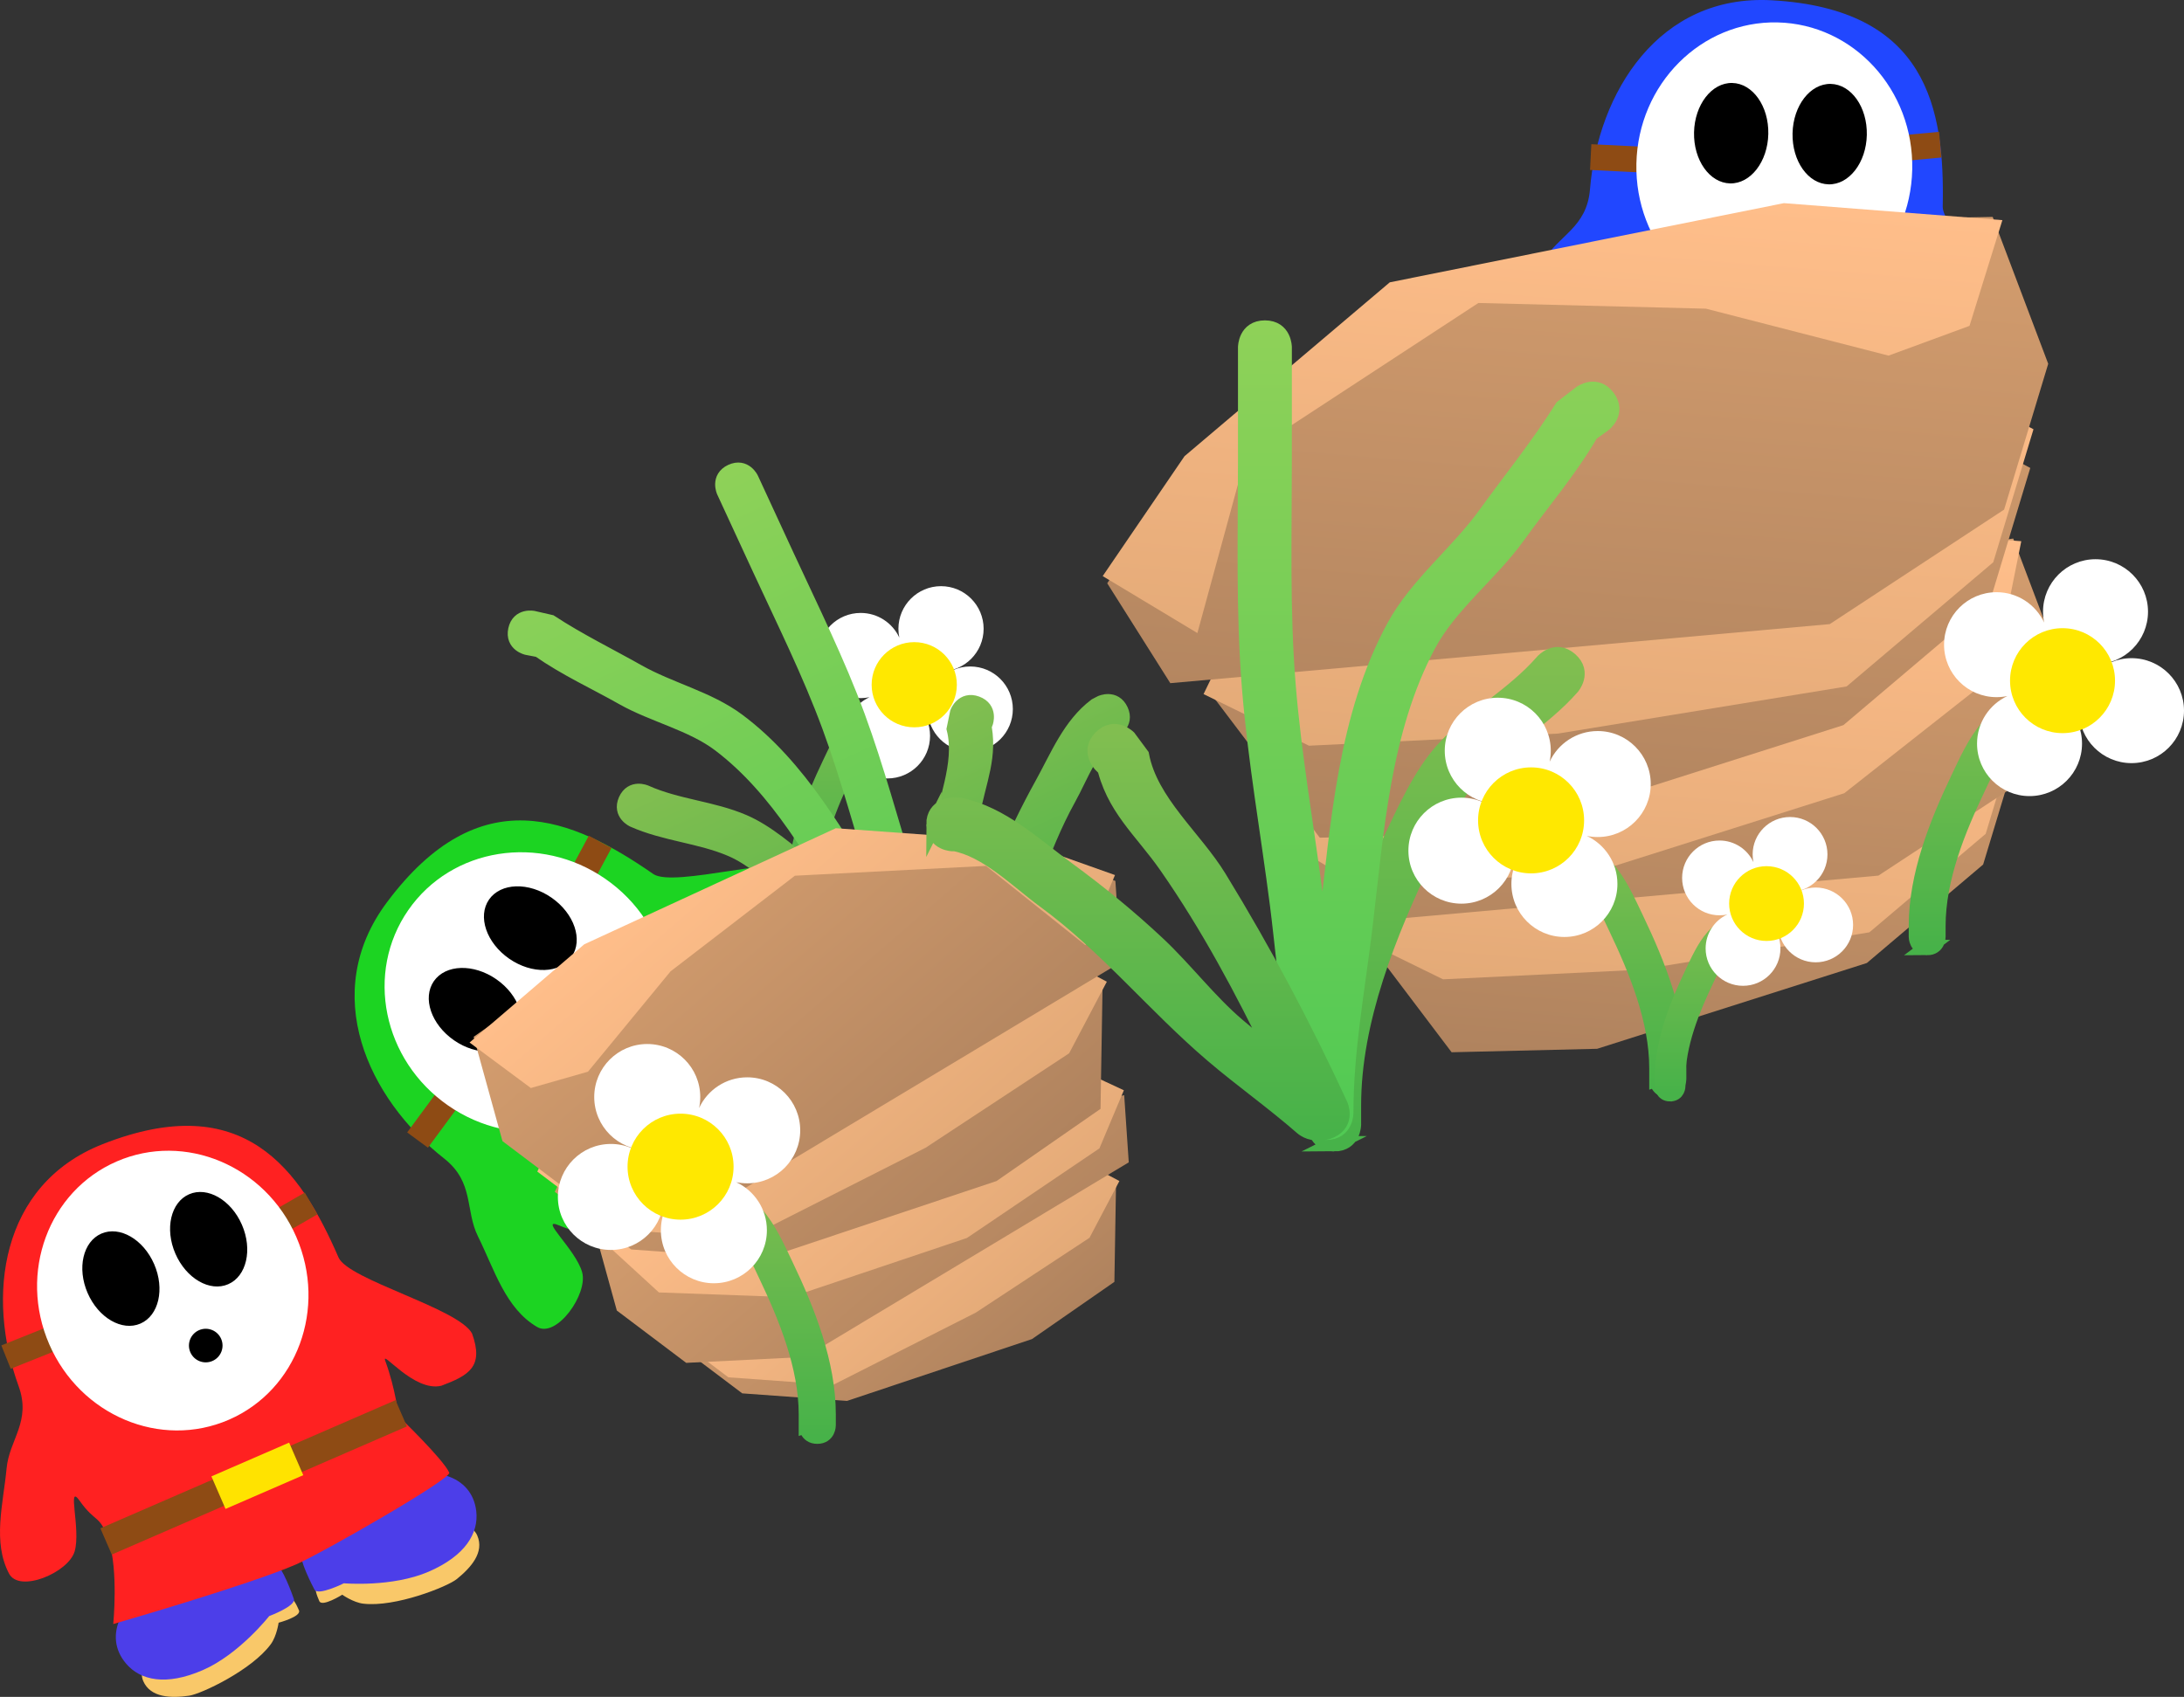 <svg version="1.1" xmlns="http://www.w3.org/2000/svg" xmlns:xlink="http://www.w3.org/1999/xlink" width="283.744" height="220.507" viewBox="0,0,283.744,220.507"><rect x="0" y="0" width="283.744" height="220.507" fill="#333333" stroke="none"/><defs><linearGradient x1="178.501" y1="154.669" x2="178.501" y2="183.488" gradientUnits="userSpaceOnUse" id="color-1"><stop offset="0" stop-color="#81be50"/><stop offset="1" stop-color="#47b249"/></linearGradient><linearGradient x1="178.501" y1="154.669" x2="178.501" y2="183.488" gradientUnits="userSpaceOnUse" id="color-2"><stop offset="0" stop-color="#81be50"/><stop offset="1" stop-color="#47b249"/></linearGradient><linearGradient x1="159.726" y1="164.699" x2="180.122" y2="208.834" gradientUnits="userSpaceOnUse" id="color-3"><stop offset="0" stop-color="#81be50"/><stop offset="1" stop-color="#47b249"/></linearGradient><linearGradient x1="159.726" y1="164.699" x2="180.122" y2="208.834" gradientUnits="userSpaceOnUse" id="color-4"><stop offset="0" stop-color="#81be50"/><stop offset="1" stop-color="#47b249"/></linearGradient><linearGradient x1="147.683" y1="134.497" x2="181.217" y2="207.064" gradientUnits="userSpaceOnUse" id="color-5"><stop offset="0" stop-color="#8ed158"/><stop offset="1" stop-color="#51ca54"/></linearGradient><linearGradient x1="147.683" y1="134.497" x2="181.217" y2="207.064" gradientUnits="userSpaceOnUse" id="color-6"><stop offset="0" stop-color="#8ed158"/><stop offset="1" stop-color="#51ca54"/></linearGradient><linearGradient x1="190.726" y1="158.804" x2="207.445" y2="194.984" gradientUnits="userSpaceOnUse" id="color-7"><stop offset="0" stop-color="#81be50"/><stop offset="1" stop-color="#47b249"/></linearGradient><linearGradient x1="190.726" y1="158.804" x2="207.445" y2="194.984" gradientUnits="userSpaceOnUse" id="color-8"><stop offset="0" stop-color="#81be50"/><stop offset="1" stop-color="#47b249"/></linearGradient><linearGradient x1="287.592" y1="152.523" x2="282.89" y2="209.329" gradientUnits="userSpaceOnUse" id="color-9"><stop offset="0" stop-color="#d19b6d"/><stop offset="1" stop-color="#ad815d"/></linearGradient><linearGradient x1="287.922" y1="148.536" x2="283.22" y2="205.342" gradientUnits="userSpaceOnUse" id="color-10"><stop offset="0" stop-color="#ffbe8a"/><stop offset="1" stop-color="#dea674"/></linearGradient><linearGradient x1="287.321" y1="137.864" x2="281.939" y2="202.874" gradientUnits="userSpaceOnUse" id="color-11"><stop offset="0" stop-color="#d19b6d"/><stop offset="1" stop-color="#ad815d"/></linearGradient><linearGradient x1="287.698" y1="133.302" x2="282.317" y2="198.312" gradientUnits="userSpaceOnUse" id="color-12"><stop offset="0" stop-color="#ffbe8a"/><stop offset="1" stop-color="#dea674"/></linearGradient><linearGradient x1="278.71" y1="111.435" x2="272.781" y2="183.069" gradientUnits="userSpaceOnUse" id="color-13"><stop offset="0" stop-color="#d19b6d"/><stop offset="1" stop-color="#ad815d"/></linearGradient><linearGradient x1="279.126" y1="106.408" x2="273.197" y2="178.042" gradientUnits="userSpaceOnUse" id="color-14"><stop offset="0" stop-color="#ffbe8a"/><stop offset="1" stop-color="#dea674"/></linearGradient><linearGradient x1="275.984" y1="96.384" x2="269.483" y2="174.92" gradientUnits="userSpaceOnUse" id="color-15"><stop offset="0" stop-color="#d19b6d"/><stop offset="1" stop-color="#ad815d"/></linearGradient><linearGradient x1="276.44" y1="90.873" x2="269.939" y2="169.409" gradientUnits="userSpaceOnUse" id="color-16"><stop offset="0" stop-color="#ffbe8a"/><stop offset="1" stop-color="#dea674"/></linearGradient><linearGradient x1="174.057" y1="217.624" x2="199.762" y2="247.329" gradientUnits="userSpaceOnUse" id="color-17"><stop offset="0" stop-color="#d19b6d"/><stop offset="1" stop-color="#ad815d"/></linearGradient><linearGradient x1="172.253" y1="215.54" x2="197.958" y2="245.244" gradientUnits="userSpaceOnUse" id="color-18"><stop offset="0" stop-color="#ffbe8a"/><stop offset="1" stop-color="#dea674"/></linearGradient><linearGradient x1="168.25" y1="209.356" x2="197.668" y2="243.35" gradientUnits="userSpaceOnUse" id="color-19"><stop offset="0" stop-color="#d19b6d"/><stop offset="1" stop-color="#ad815d"/></linearGradient><linearGradient x1="166.186" y1="206.97" x2="195.604" y2="240.964" gradientUnits="userSpaceOnUse" id="color-20"><stop offset="0" stop-color="#ffbe8a"/><stop offset="1" stop-color="#dea674"/></linearGradient><linearGradient x1="162.3" y1="191.147" x2="194.715" y2="228.605" gradientUnits="userSpaceOnUse" id="color-21"><stop offset="0" stop-color="#d19b6d"/><stop offset="1" stop-color="#ad815d"/></linearGradient><linearGradient x1="160.025" y1="188.518" x2="192.441" y2="225.976" gradientUnits="userSpaceOnUse" id="color-22"><stop offset="0" stop-color="#ffbe8a"/><stop offset="1" stop-color="#dea674"/></linearGradient><linearGradient x1="157.7" y1="181.662" x2="193.239" y2="222.729" gradientUnits="userSpaceOnUse" id="color-23"><stop offset="0" stop-color="#d19b6d"/><stop offset="1" stop-color="#ad815d"/></linearGradient><linearGradient x1="155.206" y1="178.78" x2="190.745" y2="219.847" gradientUnits="userSpaceOnUse" id="color-24"><stop offset="0" stop-color="#ffbe8a"/><stop offset="1" stop-color="#dea674"/></linearGradient><linearGradient x1="255.274" y1="151.431" x2="255.274" y2="214.988" gradientUnits="userSpaceOnUse" id="color-25"><stop offset="0" stop-color="#81be50"/><stop offset="1" stop-color="#47b249"/></linearGradient><linearGradient x1="255.274" y1="151.431" x2="255.274" y2="214.988" gradientUnits="userSpaceOnUse" id="color-26"><stop offset="0" stop-color="#81be50"/><stop offset="1" stop-color="#47b249"/></linearGradient><linearGradient x1="253.004" y1="108.988" x2="253.004" y2="213.488" gradientUnits="userSpaceOnUse" id="color-27"><stop offset="0" stop-color="#8ed158"/><stop offset="1" stop-color="#51ca54"/></linearGradient><linearGradient x1="253.004" y1="108.988" x2="253.004" y2="213.488" gradientUnits="userSpaceOnUse" id="color-28"><stop offset="0" stop-color="#8ed158"/><stop offset="1" stop-color="#51ca54"/></linearGradient><linearGradient x1="215.256" y1="161.434" x2="215.256" y2="213.536" gradientUnits="userSpaceOnUse" id="color-29"><stop offset="0" stop-color="#81be50"/><stop offset="1" stop-color="#47b249"/></linearGradient><linearGradient x1="215.256" y1="161.434" x2="215.256" y2="213.536" gradientUnits="userSpaceOnUse" id="color-30"><stop offset="0" stop-color="#81be50"/><stop offset="1" stop-color="#47b249"/></linearGradient><linearGradient x1="275.896" y1="172.133" x2="275.896" y2="207.988" gradientUnits="userSpaceOnUse" id="color-31"><stop offset="0" stop-color="#81be50"/><stop offset="1" stop-color="#47b249"/></linearGradient><linearGradient x1="275.896" y1="172.133" x2="275.896" y2="207.988" gradientUnits="userSpaceOnUse" id="color-32"><stop offset="0" stop-color="#81be50"/><stop offset="1" stop-color="#47b249"/></linearGradient><linearGradient x1="165.396" y1="217.133" x2="165.396" y2="252.988" gradientUnits="userSpaceOnUse" id="color-33"><stop offset="0" stop-color="#81be50"/><stop offset="1" stop-color="#47b249"/></linearGradient><linearGradient x1="165.396" y1="217.133" x2="165.396" y2="252.988" gradientUnits="userSpaceOnUse" id="color-34"><stop offset="0" stop-color="#81be50"/><stop offset="1" stop-color="#47b249"/></linearGradient><linearGradient x1="325.902" y1="153.985" x2="325.902" y2="189.488" gradientUnits="userSpaceOnUse" id="color-35"><stop offset="0" stop-color="#81be50"/><stop offset="1" stop-color="#47b249"/></linearGradient><linearGradient x1="325.902" y1="153.985" x2="325.902" y2="189.488" gradientUnits="userSpaceOnUse" id="color-36"><stop offset="0" stop-color="#81be50"/><stop offset="1" stop-color="#47b249"/></linearGradient><linearGradient x1="290.17" y1="183.187" x2="290.17" y2="208.488" gradientUnits="userSpaceOnUse" id="color-37"><stop offset="0" stop-color="#81be50"/><stop offset="1" stop-color="#47b249"/></linearGradient><linearGradient x1="290.17" y1="183.187" x2="290.17" y2="208.488" gradientUnits="userSpaceOnUse" id="color-38"><stop offset="0" stop-color="#81be50"/><stop offset="1" stop-color="#47b249"/></linearGradient></defs><g transform="translate(-67.412,-66.356)"><g data-paper-data="{&quot;isPaintingLayer&quot;:true}" fill-rule="nonzero" stroke-linejoin="miter" stroke-miterlimit="10" stroke-dasharray="" stroke-dashoffset="0" style="mix-blend-mode: normal"><g stroke="none" stroke-width="0" stroke-linecap="butt"><path d="M272.64,133.559c0.051,-2.38 3.896,-4.228 8.587,-4.128c3.417,0.073 10.553,0.222 13.531,1.9c0.692,0.39 0.647,1.619 0.639,2.342c-0.01,0.91 -3.146,0.368 -3.146,0.368c0,0 -0.966,1.509 -2.13,2.157c-3.749,2.089 -11.216,2.148 -12.746,1.692c-2.334,-0.696 -4.787,-1.897 -4.735,-4.332z" data-paper-data="{&quot;origPos&quot;:null}" fill="#f9c869"/><path d="M271.529,130.475c-1.305,-4.723 3.255,-8.007 8.558,-7.893c2.467,0.053 6.447,2.438 8.848,3.005c3.708,0.876 3.179,0.479 6.019,0.942c0.769,0.125 0.661,3.451 0.457,5.487c-0.099,0.983 -3.934,0.699 -3.934,0.699c0,0 -5.74,2.955 -11.043,2.841c-5.304,-0.114 -8.113,-2.212 -8.905,-5.081z" data-paper-data="{&quot;origPos&quot;:null}" fill="#4c3ee9"/><path d="M321.111,134.554c-0.052,2.435 -2.555,3.529 -4.916,4.125c-1.548,0.39 -9.005,0.012 -12.662,-2.236c-1.135,-0.698 -2.036,-2.247 -2.036,-2.247c0,0 -3.156,0.407 -3.128,-0.503c0.023,-0.722 0.031,-1.952 0.739,-2.312c3.047,-1.549 10.183,-1.392 13.6,-1.319c4.691,0.101 8.453,2.112 8.402,4.492z" data-paper-data="{&quot;origPos&quot;:null,&quot;index&quot;:null}" fill="#f9c869"/><path d="M322.353,131.52c-0.915,2.832 -3.811,4.808 -9.115,4.694c-5.304,-0.114 -10.911,-3.311 -10.911,-3.311c0,0 -3.844,0.12 -3.901,-0.867c-0.117,-2.042 -0.082,-5.37 0.692,-5.462c2.858,-0.341 2.311,0.034 6.054,-0.683c2.423,-0.464 6.502,-2.676 8.969,-2.623c5.304,0.114 9.718,3.59 8.212,8.253z" data-paper-data="{&quot;origPos&quot;:null,&quot;index&quot;:null}" fill="#4c3ee9"/><path d="M319.808,93.209c-0.07,3.247 11.688,12.833 11.91,16.619c-0.393,4.721 -2.751,4.881 -6.61,4.613c-3.699,-0.709 -5.262,-7.893 -5.402,-6.117c-0.314,3.972 -1.471,7.412 -1.471,7.412c0,0 3.009,7.678 2.986,9.647c-0.01,0.883 -19.844,2.661 -23.621,2.58c-6.911,-0.148 -25.411,-2.962 -25.411,-2.962c0,0 3.629,-6.21 4.092,-10.372c0.406,-3.651 -0.624,-2.761 -1.295,-6.373c-0.564,-3.038 -1.4,3.477 -3.423,5.813c-1.93,2.229 -9.007,1.996 -9.167,-0.949c-0.259,-4.765 3.171,-8.753 5.564,-12.881c1.925,-3.321 5.612,-4.277 6.023,-9.283c1.032,-12.577 8.943,-25.383 23.616,-24.564c20.197,1.127 22.483,14.071 22.21,26.817z" data-paper-data="{&quot;origPos&quot;:null}" fill="#2147ff"/><path d="M309.022,87.805l-0.308,-3.338l10.621,-0.979l0.308,3.338z" data-paper-data="{&quot;origPos&quot;:null,&quot;origRot&quot;:0}" fill="#8e4b14"/><path d="M273.991,88.442l0.168,-3.348l10.652,0.533l-0.168,3.348z" data-paper-data="{&quot;origPos&quot;:null,&quot;origRot&quot;:0}" fill="#8e4b14"/><path d="M297.528,106.733c-9.896,-0.212 -17.738,-8.771 -17.517,-19.117c0.222,-10.346 8.424,-18.561 18.32,-18.348c9.896,0.212 17.738,8.771 17.517,19.117c-0.222,10.346 -8.424,18.561 -18.32,18.348z" data-paper-data="{&quot;origPos&quot;:null}" fill="#ffffff"/><path d="M304.984,90.311c-2.665,-0.057 -4.762,-3.025 -4.685,-6.629c0.077,-3.604 2.3,-6.479 4.964,-6.422c2.665,0.057 4.762,3.025 4.685,6.629c-0.077,3.604 -2.3,6.479 -4.964,6.422z" data-paper-data="{&quot;origPos&quot;:null}" fill="#000000"/><path d="M298.809,98.715c-1.234,-0.026 -2.213,-1.048 -2.187,-2.282c0.026,-1.234 1.048,-2.213 2.282,-2.187c1.234,0.026 2.213,1.048 2.187,2.282c-0.026,1.234 -1.048,2.213 -2.282,2.187z" data-paper-data="{&quot;origPos&quot;:null}" fill="#000000"/><path d="M292.185,90.189c-2.665,-0.057 -4.762,-3.025 -4.685,-6.629c0.077,-3.604 2.3,-6.479 4.964,-6.422c2.665,0.057 4.762,3.025 4.685,6.629c-0.077,3.604 -2.3,6.479 -4.964,6.422z" data-paper-data="{&quot;origPos&quot;:null}" fill="#000000"/><path d="M275.873,116.525l0.082,-3.808l42.806,0.918l-0.082,3.808z" data-paper-data="{&quot;origPos&quot;:null}" fill="#8e4b14"/><path d="M292.163,117.332l0.101,-4.722l11.273,0.242l-0.101,4.722z" data-paper-data="{&quot;origPos&quot;:null}" fill="#ffe300"/></g><g stroke="none" stroke-width="0" stroke-linecap="butt"><path d="M159.884,241.534c-1.957,-1.356 -1.375,-5.582 1.298,-9.439c1.948,-2.809 6.011,-8.677 9.054,-10.234c0.707,-0.362 1.708,0.354 2.305,0.76c0.753,0.511 -1.43,2.827 -1.43,2.827c0,0 0.724,1.639 0.623,2.967c-0.328,4.28 -4.401,10.538 -5.625,11.562c-1.869,1.562 -4.224,2.945 -6.226,1.557z" data-paper-data="{&quot;origPos&quot;:null}" fill="#f9c869"/><path d="M156.698,240.758c-4.658,-1.519 -4.88,-7.134 -1.857,-11.493c1.406,-2.028 5.592,-4.03 7.39,-5.719c2.778,-2.608 2.154,-2.386 4.108,-4.499c0.529,-0.572 3.243,1.354 4.827,2.648c0.765,0.625 -1.589,3.666 -1.589,3.666c0,0 -0.705,6.417 -3.727,10.776c-3.023,4.36 -6.323,5.543 -9.152,4.621z" data-paper-data="{&quot;origPos&quot;:null}" fill="#4c3ee9"/><path d="M187.47,201.667c2.002,1.388 1.532,4.078 0.726,6.376c-0.529,1.506 -4.961,7.515 -8.854,9.323c-1.209,0.561 -2.997,0.458 -2.997,0.458c0,0 -1.403,2.856 -2.146,2.33c-0.59,-0.418 -1.611,-1.103 -1.52,-1.892c0.391,-3.396 4.46,-9.259 6.408,-12.068c2.674,-3.856 6.427,-5.883 8.384,-4.526z" data-paper-data="{&quot;origPos&quot;:null,&quot;index&quot;:null}" fill="#f9c869"/><path d="M185.626,198.956c1.856,2.326 1.905,5.832 -1.117,10.191c-3.023,4.36 -8.784,7.27 -8.784,7.27c0,0 -2.022,3.271 -2.876,2.774c-1.768,-1.03 -4.523,-2.896 -4.173,-3.592c1.294,-2.571 1.304,-1.909 2.772,-5.425c0.951,-2.277 1.358,-6.899 2.764,-8.927c3.023,-4.36 8.358,-6.122 11.415,-2.292z" data-paper-data="{&quot;origPos&quot;:null,&quot;index&quot;:null}" fill="#4c3ee9"/><path d="M152.276,179.93c2.669,1.851 17.152,-2.662 20.432,-0.757c3.72,2.934 2.552,4.989 0.198,8.058c-2.633,2.693 -9.486,0.03 -8.082,1.128c3.138,2.454 5.369,5.318 5.369,5.318c0,0 8.063,1.73 9.693,2.836c0.731,0.496 -8.736,18.015 -10.888,21.12c-3.939,5.681 -16.498,19.554 -16.498,19.554c0,0 -3.175,-6.454 -6.39,-9.138c-2.82,-2.354 -2.646,-1.004 -6.028,-2.438c-2.845,-1.207 2.127,3.087 2.958,6.063c0.793,2.84 -3.308,8.612 -5.852,7.12c-4.116,-2.415 -5.547,-7.476 -7.669,-11.751c-1.707,-3.438 -0.468,-7.041 -4.415,-10.147c-9.918,-7.803 -16.228,-21.469 -7.446,-33.252c12.089,-16.219 24.143,-10.979 34.621,-3.716z" data-paper-data="{&quot;origPos&quot;:null}" fill="#1cd422"/><path d="M141.816,185.94l-2.953,-1.586l5.047,-9.396l2.953,1.586z" data-paper-data="{&quot;origPos&quot;:null,&quot;origRot&quot;:0}" fill="#8e4b14"/><path d="M123.009,215.502l-2.699,-1.988l6.325,-8.588l2.699,1.988z" data-paper-data="{&quot;origPos&quot;:null,&quot;origRot&quot;:0}" fill="#8e4b14"/><path d="M151.254,205.973c-5.64,8.134 -17.105,9.949 -25.61,4.053c-8.504,-5.896 -10.826,-17.27 -5.187,-25.404c5.64,-8.134 17.105,-9.949 25.61,-4.053c8.504,5.896 10.826,17.27 5.187,25.404z" data-paper-data="{&quot;origPos&quot;:null}" fill="#ffffff"/><path d="M141.677,190.69c-1.519,2.19 -5.151,2.301 -8.114,0.247c-2.962,-2.054 -4.133,-5.495 -2.615,-7.685c1.519,-2.19 5.151,-2.301 8.114,-0.247c2.962,2.054 4.133,5.495 2.615,7.685z" data-paper-data="{&quot;origPos&quot;:null}" fill="#000000"/><path d="M145.275,200.479c-0.703,1.014 -2.096,1.267 -3.11,0.563c-1.014,-0.703 -1.267,-2.096 -0.563,-3.11c0.703,-1.014 2.096,-1.267 3.11,-0.563c1.014,0.703 1.267,2.096 0.563,3.11z" data-paper-data="{&quot;origPos&quot;:null}" fill="#000000"/><path d="M134.509,201.295c-1.519,2.19 -5.151,2.301 -8.114,0.247c-2.962,-2.054 -4.133,-5.495 -2.615,-7.685c1.519,-2.19 5.151,-2.301 8.114,-0.247c2.962,2.054 4.133,5.495 2.615,7.685z" data-paper-data="{&quot;origPos&quot;:null}" fill="#000000"/><path d="M147.464,229.435l-3.13,-2.17l24.395,-35.186l3.13,2.17z" data-paper-data="{&quot;origPos&quot;:null}" fill="#8e4b14"/><path d="M157.129,216.297l-3.882,-2.691l6.424,-9.266l3.882,2.691z" data-paper-data="{&quot;origPos&quot;:null}" fill="#ffe300"/></g><g stroke-linecap="butt"><path d="M171.916,183.488c-1.134,0 -1.134,-1.134 -1.134,-1.134v-1.134c0,-5.349 2.152,-10.801 4.45,-15.601c0.835,-1.743 1.767,-3.857 3.077,-5.314c1.769,-1.968 4.14,-3.2 5.902,-5.224c0,0 0.746,-0.853 1.6,-0.107c0.853,0.746 0.107,1.6 0.107,1.6c-1.765,2.009 -4.132,3.258 -5.887,5.205c-1.178,1.307 -2.005,3.249 -2.754,4.817c-2.148,4.5 -4.228,9.612 -4.228,14.623v1.134c0,0 0,1.134 -1.134,1.134z" fill="url(#color-1)" stroke="url(#color-2)" stroke-width="2"/><path d="M187.93,158.5c0,-3.057 2.478,-5.535 5.535,-5.535c3.057,0 5.535,2.478 5.535,5.535c0,3.057 -2.478,5.535 -5.535,5.535c-3.057,0 -5.535,-2.478 -5.535,-5.535z" fill="#ffffff" stroke="none" stroke-width="0.5"/><path d="M173.696,151.542c0,-3.057 2.478,-5.535 5.535,-5.535c2.224,0 4.142,1.312 5.022,3.204c-0.078,-0.37 -0.119,-0.754 -0.119,-1.148c0,-3.057 2.478,-5.535 5.535,-5.535c3.057,0 5.535,2.478 5.535,5.535c0,3.057 -2.478,5.535 -5.535,5.535c-2.224,0 -4.142,-1.312 -5.022,-3.204c0.078,0.37 0.119,0.754 0.119,1.148c0,2.224 -1.312,4.142 -3.204,5.022c0.37,-0.078 0.754,-0.119 1.148,-0.119c3.057,0 5.535,2.478 5.535,5.535c0,3.057 -2.478,5.535 -5.535,5.535c-3.057,0 -5.535,-2.478 -5.535,-5.535c0,-2.224 1.312,-4.142 3.204,-5.022c-0.37,0.078 -0.754,0.119 -1.148,0.119c-3.057,0 -5.535,-2.478 -5.535,-5.535z" fill="#ffffff" stroke="none" stroke-width="0.5"/><path d="M180.655,155.337c0,-3.057 2.478,-5.535 5.535,-5.535c3.057,0 5.535,2.478 5.535,5.535c0,3.057 -2.478,5.535 -5.535,5.535c-3.057,0 -5.535,-2.478 -5.535,-5.535z" fill="#ffe800" stroke="none" stroke-width="0.5"/></g><g data-paper-data="{&quot;index&quot;:null}" stroke-width="2" stroke-linecap="butt"><path d="M187.669,203.24l-0.802,-1.736c-3.546,-7.675 -10.35,-14.032 -16.825,-19.403c-2.257,-1.872 -4.898,-4.26 -7.627,-5.428c-4.066,-1.74 -8.575,-1.979 -12.699,-3.806c0,0 -1.747,-0.778 -0.969,-2.525c0.778,-1.747 2.525,-0.969 2.525,-0.969c4.132,1.852 8.633,2.061 12.736,3.823c3.038,1.304 5.962,3.881 8.474,5.96c6.918,5.725 14.071,12.551 17.856,20.744l0.802,1.736c0,0 0.802,1.736 -0.934,2.538c-1.736,0.802 -2.538,-0.934 -2.538,-0.934z" fill="url(#color-3)" stroke="url(#color-4)"/><path d="M164.98,128.61l0.16,0.347c1.498,3.241 2.995,6.481 4.493,9.722c3.174,6.869 6.57,13.693 9.183,20.802c2.493,6.78 4.355,13.869 6.529,20.759c1.156,3.665 2.514,7.329 3.504,11.042c0.688,2.578 0.708,5.157 1.863,7.601c0,0 0.035,0.075 0.074,0.202c0.194,0.393 0.383,0.789 0.568,1.187c0,0 0.802,1.736 -0.934,2.538c-1.736,0.802 -2.538,-0.934 -2.538,-0.934c-2.603,-5.647 -6.235,-10.72 -9.49,-16.011c-4.957,-8.055 -9.781,-16.964 -17.452,-22.784c-3.619,-2.745 -8.59,-3.839 -12.562,-6.075c-3.732,-2.112 -7.41,-3.765 -10.955,-6.241l-1.523,-0.29c0,0 -1.87,-0.4 -1.47,-2.27c0.4,-1.87 2.27,-1.47 2.27,-1.47l2.217,0.509c3.72,2.428 7.491,4.262 11.342,6.431c4.158,2.353 9.137,3.489 12.971,6.342c8.11,6.035 13.222,15.396 18.42,23.843c0.599,0.973 1.209,1.939 1.823,2.903c-0.595,-1.794 -1.209,-3.583 -1.773,-5.372c-2.159,-6.843 -4.004,-13.887 -6.482,-20.619c-2.577,-7.002 -5.928,-13.723 -9.055,-20.489c-1.498,-3.241 -3.155,-6.828 -4.653,-10.069c0,0 -0.802,-1.736 0.934,-2.538c1.736,-0.802 2.538,0.934 2.538,0.934z" fill="url(#color-5)" stroke="url(#color-6)"/><path d="M212.066,161.207l-0.022,-0.031c-2.795,1.942 -4.219,6.011 -5.833,8.923c-3.749,6.765 -5.548,14.076 -8.748,21.021c-1.588,3.445 -3.499,6.756 -5.057,10.252c0,0 -0.406,0.911 -1.29,1.124c-0.274,0.197 -0.645,0.331 -1.151,0.331c-1.912,0.001 -1.913,-1.912 -1.913,-1.912c-0.004,-8.64 0.458,-16.971 1.459,-25.553c0.543,-4.653 3.042,-9.679 1.887,-14.288l0.438,-2.122c0,0 0.66,-1.795 2.455,-1.135c1.795,0.66 1.135,2.455 1.135,2.455l-0.309,-0.091c1.028,4.435 -0.618,7.629 -1.384,11.944c-1.264,7.127 -1.679,14.345 -1.806,21.563c0.709,-1.384 1.411,-2.768 2.062,-4.173c1.572,-3.397 2.402,-7.246 3.808,-10.726c1.465,-3.624 3.176,-7.129 5.066,-10.544c1.995,-3.604 3.589,-7.646 6.924,-10.16l0.672,-0.351c0,0 1.736,-0.802 2.538,0.934c0.802,1.736 -0.934,2.538 -0.934,2.538z" fill="url(#color-7)" stroke="url(#color-8)"/></g><g stroke="#000000" stroke-width="0" stroke-linecap="round"><path d="M315.748,157.864l13.457,7.134l-4.145,13.705l-15.107,12.797l-35.039,11.147l-18.909,0.451l-11.119,-14.704l3.608,-5.996l20.42,-16.371l35.122,-12.144z" data-paper-data="{&quot;index&quot;:null}" fill="url(#color-9)"/><path d="M316.078,153.877l13.457,7.134l-4.145,13.705l-15.107,12.797l-29.728,4.857l-25.661,1.251l-10.862,-5.32l4.793,-9.888l20.42,-16.371l35.122,-12.144z" data-paper-data="{&quot;index&quot;:null}" fill="url(#color-10)"/></g><g stroke="#000000" stroke-width="0" stroke-linecap="round"><path d="M328.972,136.342l5.971,15.8l-4.743,15.684l-18.75,12.317l-44.365,3.981l-26.554,2.372l-6.782,-10.745l8.828,-3.696l23.369,-18.735l40.194,-13.898z" data-paper-data="{&quot;index&quot;:null}" fill="url(#color-11)"/><path d="M330.014,136.688l-3.489,17.379l-19.507,15.369l-33.444,10.586l-30.13,1.085l-10.184,-6.128l7.628,-13.823l25.437,-12.398l40.194,-13.898z" data-paper-data="{&quot;index&quot;:null}" fill="url(#color-12)"/></g><g stroke="#000000" stroke-width="0" stroke-linecap="round"><path d="M314.215,118.17l16.97,8.997l-5.227,17.282l-19.051,16.138l-44.185,14.057l-23.845,0.568l-14.021,-18.542l4.55,-7.561l25.75,-20.644l44.289,-15.314z" data-paper-data="{&quot;index&quot;:null}" fill="url(#color-13)"/><path d="M314.631,113.143l16.97,8.997l-5.227,17.282l-19.051,16.138l-37.488,6.124l-32.359,1.578l-13.698,-6.709l6.044,-12.469l25.75,-20.644l44.289,-15.314z" data-paper-data="{&quot;index&quot;:null}" fill="url(#color-14)"/></g><g stroke="#000000" stroke-width="0" stroke-linecap="round"><path d="M326.302,94.545l7.213,19.087l-5.73,18.947l-22.651,14.88l-53.596,4.809l-32.08,2.866l-8.193,-12.98l12.016,-18.054l26.32,-20.432l47.556,-8.574z" data-paper-data="{&quot;index&quot;:null}" fill="url(#color-15)"/><path d="M327.56,94.963l-4.271,13.739l-10.517,3.867l-23.725,-6.1l-29.565,-0.74l-30.197,19.76l-6.309,23.134l-12.303,-7.403l10.631,-15.583l26.667,-22.593l51.203,-10.29z" data-paper-data="{&quot;index&quot;:null}" fill="url(#color-16)"/></g><g data-paper-data="{&quot;index&quot;:null}" stroke="#000000" stroke-width="0" stroke-linecap="round"><path d="M165.458,225.065l24.483,-7.516l18.019,0.812l4.445,1.87l-0.212,12.703l-10.707,7.435l-24.032,8.037l-13.609,-0.982l-7.877,-5.943l4.59,-9.44z" data-paper-data="{&quot;index&quot;:null}" fill="url(#color-17)"/><path d="M163.654,222.981l24.483,-7.516l18.019,0.812l6.686,3.555l-3.883,7.376l-14.79,9.733l-18.519,9.38l-13.609,-0.982l-7.877,-5.943l4.59,-9.44z" data-paper-data="{&quot;index&quot;:null}" fill="url(#color-18)"/></g><g data-paper-data="{&quot;index&quot;:null}" stroke="#000000" stroke-width="0" stroke-linecap="round"><path d="M158.41,217.872l28.019,-8.602l20.621,0.929l6.416,-1.531l0.593,8.736l-15.743,9.473l-26.31,15.817l-15.442,0.766l-9.015,-6.801l-3.099,-11.22z" data-paper-data="{&quot;index&quot;:null}" fill="url(#color-19)"/><path d="M156.345,215.486l28.019,-8.602l19.196,-3.439l9.864,4.593l-3.177,7.55l-17.21,11.643l-22.916,7.702l-17.104,-0.625l-9.005,-8.254z" data-paper-data="{&quot;index&quot;:null}" fill="url(#color-20)"/></g><g data-paper-data="{&quot;index&quot;:null}" stroke="#000000" stroke-width="0" stroke-linecap="round"><path d="M151.457,200.53l30.874,-9.478l22.722,1.024l5.605,2.358l-0.267,16.018l-13.502,9.375l-30.305,10.135l-17.162,-1.238l-9.933,-7.494l5.788,-11.905z" data-paper-data="{&quot;index&quot;:null}" fill="url(#color-21)"/><path d="M149.182,197.902l30.874,-9.478l22.722,1.024l8.432,4.483l-4.897,9.301l-18.65,12.274l-23.353,11.829l-17.162,-1.238l-9.933,-7.494l5.788,-11.905z" data-paper-data="{&quot;index&quot;:null}" fill="url(#color-22)"/></g><g data-paper-data="{&quot;index&quot;:null}" stroke="#000000" stroke-width="0" stroke-linecap="round"><path d="M145.391,189.55l29.952,-14.557l22.953,0.674l14.026,5.164l0.716,10.554l-19.019,11.444l-31.784,19.107l-18.654,0.925l-10.89,-8.216l-3.744,-13.555z" data-paper-data="{&quot;index&quot;:null}" fill="url(#color-23)"/><path d="M143.318,189.068l32.68,-15.085l24.024,1.735l12.25,4.352l-3.838,9.121l-12.914,-10.311l-24.838,1.276l-16.154,12.429l-10.725,13.038l-7.425,2.122l-7.961,-5.911z" data-paper-data="{&quot;index&quot;:null}" fill="url(#color-24)"/></g><g stroke-width="2" stroke-linecap="butt"><path d="M240.75,214.988c-2.5,0 -2.5,-2.5 -2.5,-2.5v-2.5c0,-11.797 4.745,-23.82 9.814,-34.407c1.841,-3.844 3.898,-8.505 6.787,-11.719c3.902,-4.34 9.13,-7.056 13.017,-11.52c0,0 1.646,-1.881 3.528,-0.235c1.881,1.646 0.235,3.528 0.235,3.528c-3.893,4.43 -9.112,7.185 -12.983,11.48c-2.598,2.883 -4.422,7.164 -6.074,10.623c-4.738,9.925 -9.325,21.199 -9.325,32.25v2.5c0,0 0,2.5 -2.5,2.5z" fill="url(#color-25)" stroke="url(#color-26)"/><path d="M231.75,108.988c2.5,0 2.5,2.5 2.5,2.5c0,4.667 0,9.833 0,14.5c0,9.744 -0.291,19.557 0.49,29.279c0.751,9.347 2.425,18.718 3.615,28.021c0.311,2.433 0.563,4.892 0.842,7.347c0.2,-1.48 0.394,-2.961 0.571,-4.444c1.536,-12.873 2.469,-26.785 8.784,-38.394c2.985,-5.488 8.27,-9.566 11.914,-14.638c3.381,-4.686 6.849,-8.929 9.933,-13.851l2.351,-1.82c0,0 2,-1.5 3.5,0.5c1.5,2 -0.5,3.5 -0.5,3.5l-1.649,1.18c-2.849,4.882 -6.307,8.86 -9.578,13.413c-3.487,4.832 -8.787,8.856 -11.575,14.098c-5.912,11.112 -6.751,24.329 -8.216,36.606c-0.962,8.063 -2.491,16.074 -2.482,24.203c0,0 0,2.5 -2.5,2.5c-2.5,0 -2.5,-2.5 -2.5,-2.5c0.001,-0.574 0.008,-1.147 0.023,-1.72c-0.023,-0.172 -0.023,-0.28 -0.023,-0.28c0.03,-3.533 -1.36,-6.604 -1.957,-10.041c-0.861,-4.948 -1.26,-10.041 -1.897,-15.024c-1.198,-9.369 -2.876,-18.802 -3.636,-28.214c-0.797,-9.87 -0.51,-19.829 -0.51,-29.721c0,-4.667 0,-9.333 0,-14v-0.5c0,0 0,-2.5 2.5,-2.5z" fill="url(#color-27)" stroke="url(#color-28)"/><path d="M188.75,173.488c0,-2.5 2.5,-2.5 2.5,-2.5l0.99,0.049c5.336,1.154 9.444,5.076 13.788,8.259c4.117,3.017 8.069,6.237 11.794,9.734c3.576,3.358 6.672,7.471 10.4,10.639c1.542,1.311 3.134,2.568 4.735,3.821c-4.109,-8.496 -8.559,-16.833 -13.967,-24.598c-3.274,-4.7 -6.98,-7.588 -8.192,-13.415l-0.316,0.277c0,0 -1.768,-1.768 0,-3.536c1.768,-1.768 3.536,0 3.536,0l1.684,2.277c1.157,6.103 6.879,10.697 10.075,15.92c5.895,9.635 11.011,19.267 15.744,29.522c0,0 1.048,2.27 -1.222,3.318c-0.6,0.277 -1.115,0.322 -1.547,0.239c-1.165,0.232 -2.147,-0.627 -2.147,-0.627c-3.765,-3.294 -7.849,-6.175 -11.622,-9.393c-7.606,-6.485 -13.75,-14.175 -21.908,-20.147c-3.511,-2.57 -7.433,-6.618 -11.814,-7.39l-0.01,0.049c0,0 -2.5,0 -2.5,-2.5z" fill="url(#color-29)" stroke="url(#color-30)"/></g><g data-paper-data="{&quot;index&quot;:null}" stroke-linecap="butt"><path d="M282.679,206.577v-1.41c0,-6.235 -2.588,-12.595 -5.261,-18.194c-0.932,-1.951 -1.961,-4.367 -3.426,-5.993c-2.183,-2.423 -5.128,-3.977 -7.324,-6.476c0,0 -0.929,-1.061 0.133,-1.99c1.061,-0.929 1.99,0.133 1.99,0.133c2.193,2.518 5.142,4.05 7.344,6.499c1.63,1.813 2.79,4.443 3.829,6.611c2.86,5.973 5.537,12.755 5.537,19.41v1.41c0,0 0,1.41 -1.41,1.41c-1.41,0 -1.41,-1.41 -1.41,-1.41z" fill="url(#color-31)" stroke="url(#color-32)" stroke-width="2"/><path d="M257.279,183.786c-3.803,0 -6.887,-3.083 -6.887,-6.887c0,-3.803 3.083,-6.887 6.887,-6.887c3.803,0 6.887,3.083 6.887,6.887c0,3.803 -3.083,6.887 -6.887,6.887z" fill="#ffffff" stroke="none" stroke-width="0.5"/><path d="M274.988,175.129c-0.49,0 -0.968,-0.051 -1.428,-0.148c2.354,1.095 3.986,3.481 3.986,6.248c0,3.803 -3.083,6.887 -6.887,6.887c-3.803,0 -6.887,-3.083 -6.887,-6.887c0,-3.803 3.083,-6.887 6.887,-6.887c0.49,0 0.968,0.051 1.428,0.148c-2.354,-1.095 -3.986,-3.481 -3.986,-6.248c0,-0.49 0.051,-0.968 0.148,-1.428c-1.095,2.354 -3.481,3.986 -6.248,3.986c-3.803,0 -6.887,-3.083 -6.887,-6.887c0,-3.803 3.083,-6.887 6.887,-6.887c3.803,0 6.887,3.083 6.887,6.887c0,0.49 -0.051,0.968 -0.148,1.428c1.095,-2.354 3.481,-3.986 6.248,-3.986c3.803,0 6.887,3.083 6.887,6.887c0,3.803 -3.083,6.887 -6.887,6.887z" fill="#ffffff" stroke="none" stroke-width="0.5"/><path d="M266.33,179.851c-3.803,0 -6.887,-3.083 -6.887,-6.887c0,-3.803 3.083,-6.887 6.887,-6.887c3.803,0 6.887,3.083 6.887,6.887c0,3.803 -3.083,6.887 -6.887,6.887z" fill="#ffe800" stroke="none" stroke-width="0.5"/></g><g data-paper-data="{&quot;index&quot;:null}" stroke-linecap="butt"><path d="M172.179,251.577v-1.41c0,-6.235 -2.588,-12.595 -5.261,-18.194c-0.932,-1.951 -1.961,-4.367 -3.426,-5.993c-2.183,-2.423 -5.128,-3.977 -7.324,-6.476c0,0 -0.929,-1.061 0.133,-1.99c1.061,-0.929 1.99,0.133 1.99,0.133c2.193,2.518 5.142,4.05 7.344,6.499c1.63,1.813 2.79,4.443 3.829,6.611c2.86,5.973 5.537,12.755 5.537,19.41v1.41c0,0 0,1.41 -1.41,1.41c-1.41,0 -1.41,-1.41 -1.41,-1.41z" fill="url(#color-33)" stroke="url(#color-34)" stroke-width="2"/><path d="M146.779,228.786c-3.803,0 -6.887,-3.083 -6.887,-6.887c0,-3.803 3.083,-6.887 6.887,-6.887c3.803,0 6.887,3.083 6.887,6.887c0,3.803 -3.083,6.887 -6.887,6.887z" fill="#ffffff" stroke="none" stroke-width="0.5"/><path d="M164.488,220.129c-0.49,0 -0.968,-0.051 -1.428,-0.148c2.354,1.095 3.986,3.481 3.986,6.248c0,3.803 -3.083,6.887 -6.887,6.887c-3.803,0 -6.887,-3.083 -6.887,-6.887c0,-3.803 3.083,-6.887 6.887,-6.887c0.49,0 0.968,0.051 1.428,0.148c-2.354,-1.095 -3.986,-3.481 -3.986,-6.248c0,-0.49 0.051,-0.968 0.148,-1.428c-1.095,2.354 -3.481,3.986 -6.248,3.986c-3.803,0 -6.887,-3.083 -6.887,-6.887c0,-3.803 3.083,-6.887 6.887,-6.887c3.803,0 6.887,3.083 6.887,6.887c0,0.49 -0.051,0.968 -0.148,1.428c1.095,-2.354 3.481,-3.986 6.248,-3.986c3.803,0 6.887,3.083 6.887,6.887c0,3.803 -3.083,6.887 -6.887,6.887z" fill="#ffffff" stroke="none" stroke-width="0.5"/><path d="M155.83,224.851c-3.803,0 -6.887,-3.083 -6.887,-6.887c0,-3.803 3.083,-6.887 6.887,-6.887c3.803,0 6.887,3.083 6.887,6.887c0,3.803 -3.083,6.887 -6.887,6.887z" fill="#ffe800" stroke="none" stroke-width="0.5"/></g><g stroke-linecap="butt"><path d="M317.789,189.488c-1.397,0 -1.397,-1.397 -1.397,-1.397v-1.397c0,-6.59 2.651,-13.306 5.482,-19.22c1.028,-2.147 2.177,-4.751 3.791,-6.546c2.18,-2.425 5.1,-3.942 7.271,-6.435c0,0 0.92,-1.051 1.971,-0.131c1.051,0.92 0.131,1.971 0.131,1.971c-2.174,2.474 -5.09,4.014 -7.252,6.413c-1.451,1.61 -2.47,4.002 -3.393,5.934c-2.647,5.544 -5.209,11.842 -5.209,18.015v1.397c0,0 0,1.397 -1.397,1.397z" fill="url(#color-35)" stroke="url(#color-36)" stroke-width="2"/><path d="M337.518,158.705c0,-3.766 3.053,-6.819 6.819,-6.819c3.766,0 6.819,3.053 6.819,6.819c0,3.766 -3.053,6.819 -6.819,6.819c-3.766,0 -6.819,-3.053 -6.819,-6.819z" fill="#ffffff" stroke="none" stroke-width="0.5"/><path d="M319.983,150.132c0,-3.766 3.053,-6.819 6.819,-6.819c2.74,0 5.103,1.616 6.186,3.947c-0.096,-0.456 -0.147,-0.929 -0.147,-1.414c0,-3.766 3.053,-6.819 6.819,-6.819c3.766,0 6.819,3.053 6.819,6.819c0,3.766 -3.053,6.819 -6.819,6.819c-2.74,0 -5.103,-1.616 -6.186,-3.947c0.096,0.456 0.147,0.929 0.147,1.414c0,2.74 -1.616,5.103 -3.947,6.186c0.456,-0.096 0.929,-0.147 1.414,-0.147c3.766,0 6.819,3.053 6.819,6.819c0,3.766 -3.053,6.819 -6.819,6.819c-3.766,0 -6.819,-3.053 -6.819,-6.819c0,-2.74 1.616,-5.103 3.947,-6.186c-0.456,0.096 -0.929,0.147 -1.414,0.147c-3.766,0 -6.819,-3.053 -6.819,-6.819z" fill="#ffffff" stroke="none" stroke-width="0.5"/><path d="M328.556,154.808c0,-3.766 3.053,-6.819 6.819,-6.819c3.766,0 6.819,3.053 6.819,6.819c0,3.766 -3.053,6.819 -6.819,6.819c-3.766,0 -6.819,-3.053 -6.819,-6.819z" fill="#ffe800" stroke="none" stroke-width="0.5"/></g><g stroke-linecap="butt"><path d="M284.388,208.488c-0.995,0 -0.995,-0.995 -0.995,-0.995v-0.995c0,-4.696 1.889,-9.482 3.907,-13.697c0.733,-1.53 1.552,-3.386 2.702,-4.665c1.553,-1.728 3.635,-2.809 5.182,-4.586c0,0 0.655,-0.749 1.404,-0.094c0.749,0.655 0.094,1.404 0.094,1.404c-1.55,1.763 -3.627,2.86 -5.168,4.57c-1.034,1.148 -1.76,2.852 -2.418,4.229c-1.886,3.951 -3.712,8.439 -3.712,12.838v0.995c0,0 0,0.995 -0.995,0.995z" fill="url(#color-37)" stroke="url(#color-38)" stroke-width="2"/><path d="M298.447,186.55c0,-2.684 2.176,-4.859 4.859,-4.859c2.684,0 4.859,2.176 4.859,4.859c0,2.684 -2.176,4.859 -4.859,4.859c-2.684,0 -4.859,-2.176 -4.859,-4.859z" fill="#ffffff" stroke="none" stroke-width="0.5"/><path d="M285.952,180.441c0,-2.684 2.176,-4.859 4.859,-4.859c1.953,0 3.636,1.152 4.409,2.813c-0.069,-0.325 -0.105,-0.662 -0.105,-1.008c0,-2.684 2.176,-4.859 4.859,-4.859c2.684,0 4.859,2.176 4.859,4.859c0,2.684 -2.176,4.859 -4.859,4.859c-1.953,0 -3.636,-1.152 -4.409,-2.813c0.069,0.325 0.105,0.662 0.105,1.008c0,1.953 -1.152,3.636 -2.813,4.409c0.325,-0.069 0.662,-0.105 1.008,-0.105c2.684,0 4.859,2.176 4.859,4.859c0,2.684 -2.176,4.859 -4.859,4.859c-2.684,0 -4.859,-2.176 -4.859,-4.859c0,-1.953 1.152,-3.636 2.813,-4.409c-0.325,0.069 -0.662,0.105 -1.008,0.105c-2.684,0 -4.859,-2.176 -4.859,-4.859z" fill="#ffffff" stroke="none" stroke-width="0.5"/><path d="M292.061,183.774c0,-2.684 2.176,-4.859 4.859,-4.859c2.684,0 4.859,2.176 4.859,4.859c0,2.684 -2.176,4.859 -4.859,4.859c-2.684,0 -4.859,-2.176 -4.859,-4.859z" fill="#ffe800" stroke="none" stroke-width="0.5"/></g><g stroke="none" stroke-width="0" stroke-linecap="butt"><path d="M86.019,284.802c-0.926,-2.132 1.73,-5.34 5.932,-7.166c3.061,-1.33 9.452,-4.11 12.778,-3.836c0.773,0.063 1.235,1.172 1.522,1.817c0.362,0.812 -2.641,1.611 -2.641,1.611c0,0 -0.242,1.732 -1.009,2.783c-2.473,3.384 -9.073,6.483 -10.616,6.702c-2.354,0.335 -5.02,0.271 -5.968,-1.91z" fill="#f9c869"/><path d="M83.774,282.52c-3.085,-3.657 -0.381,-8.431 4.37,-10.494c2.21,-0.96 6.714,-0.469 9.075,-0.945c3.647,-0.736 3.015,-0.872 5.724,-1.621c0.734,-0.203 1.995,2.792 2.644,4.681c0.314,0.913 -3.204,2.226 -3.204,2.226c0,0 -3.885,4.963 -8.636,7.027c-4.751,2.064 -8.099,1.348 -9.973,-0.873z" fill="#4c3ee9"/><path d="M129.42,265.904c0.947,2.181 -0.826,4.173 -2.678,5.665c-1.214,0.978 -7.983,3.686 -12.144,3.183c-1.292,-0.156 -2.723,-1.162 -2.723,-1.162c0,0 -2.634,1.649 -2.979,0.83c-0.275,-0.65 -0.769,-1.744 -0.288,-2.353c2.071,-2.617 8.465,-5.39 11.526,-6.72c4.203,-1.825 8.36,-1.577 9.286,0.556z" data-paper-data="{&quot;index&quot;:null}" fill="#f9c869"/><path d="M129.285,262.706c0.344,2.885 -1.418,5.82 -6.169,7.884c-4.751,2.064 -11.03,1.515 -11.03,1.515c0,0 -3.361,1.675 -3.814,0.823c-0.937,-1.764 -2.265,-4.73 -1.616,-5.128c2.396,-1.468 2.064,-0.913 5.091,-3.076c1.96,-1.4 4.676,-5.027 6.885,-5.987c4.751,-2.064 10.085,-0.782 10.652,3.969z" data-paper-data="{&quot;index&quot;:null}" fill="#4c3ee9"/><path d="M111.392,229.761c1.263,2.909 15.604,6.613 17.347,9.881c1.578,4.348 -0.448,5.453 -3.981,6.79c-3.571,0.88 -7.889,-4.854 -7.288,-3.221c1.342,3.651 1.72,7.175 1.72,7.175c0,0 5.802,5.583 6.586,7.339c0.351,0.787 -16.517,10.459 -19.9,11.928c-6.191,2.689 -23.75,7.743 -23.75,7.743c0,0 0.685,-6.989 -0.603,-10.871c-1.13,-3.405 -1.68,-2.194 -3.749,-5.124c-1.741,-2.465 0.177,3.655 -0.664,6.553c-0.803,2.765 -7.176,5.446 -8.519,2.9c-2.174,-4.121 -0.759,-9.058 -0.321,-13.697c0.352,-3.732 3.233,-6.084 1.554,-10.692c-4.218,-11.578 -2.426,-26.166 10.924,-31.427c18.376,-7.242 25.685,3.306 30.645,14.724z" fill="#ff2121"/><path d="M99.619,229.369l-1.635,-2.835l9.022,-5.203l1.635,2.835z" data-paper-data="{&quot;origRot&quot;:0}" fill="#8e4b14"/><path d="M68.805,244.23l-1.218,-3.038l9.667,-3.874l1.218,3.038z" data-paper-data="{&quot;origRot&quot;:0}" fill="#8e4b14"/><path d="M97.148,250.85c-8.865,3.85 -19.314,-0.541 -23.339,-9.809c-4.025,-9.268 -0.102,-19.902 8.762,-23.752c8.865,-3.85 19.314,0.541 23.339,9.809c4.025,9.268 0.102,19.902 -8.762,23.752z" fill="#ffffff"/><path d="M97.06,233.24c-2.387,1.037 -5.459,-0.74 -6.861,-3.968c-1.402,-3.228 -0.604,-6.686 1.783,-7.723c2.387,-1.037 5.459,0.74 6.861,3.968c1.402,3.228 0.604,6.686 -1.783,7.723z" fill="#000000"/><path d="M95.012,243.214c-1.106,0.48 -2.391,-0.027 -2.871,-1.132c-0.48,-1.106 0.027,-2.391 1.132,-2.871c1.106,-0.48 2.391,0.027 2.871,1.132c0.48,1.106 -0.027,2.391 -1.132,2.871z" fill="#000000"/><path d="M85.657,238.355c-2.387,1.037 -5.459,-0.74 -6.861,-3.968c-1.402,-3.228 -0.604,-6.686 1.783,-7.723c2.387,-1.037 5.459,0.74 6.861,3.968c1.402,3.228 0.604,6.686 -1.783,7.723z" fill="#000000"/><path d="M81.935,268.373l-1.482,-3.411l38.345,-16.655l1.482,3.411z" fill="#8e4b14"/><path d="M96.714,262.441l-1.837,-4.23l10.098,-4.386l1.837,4.23z" fill="#ffe300"/></g></g></g></svg>